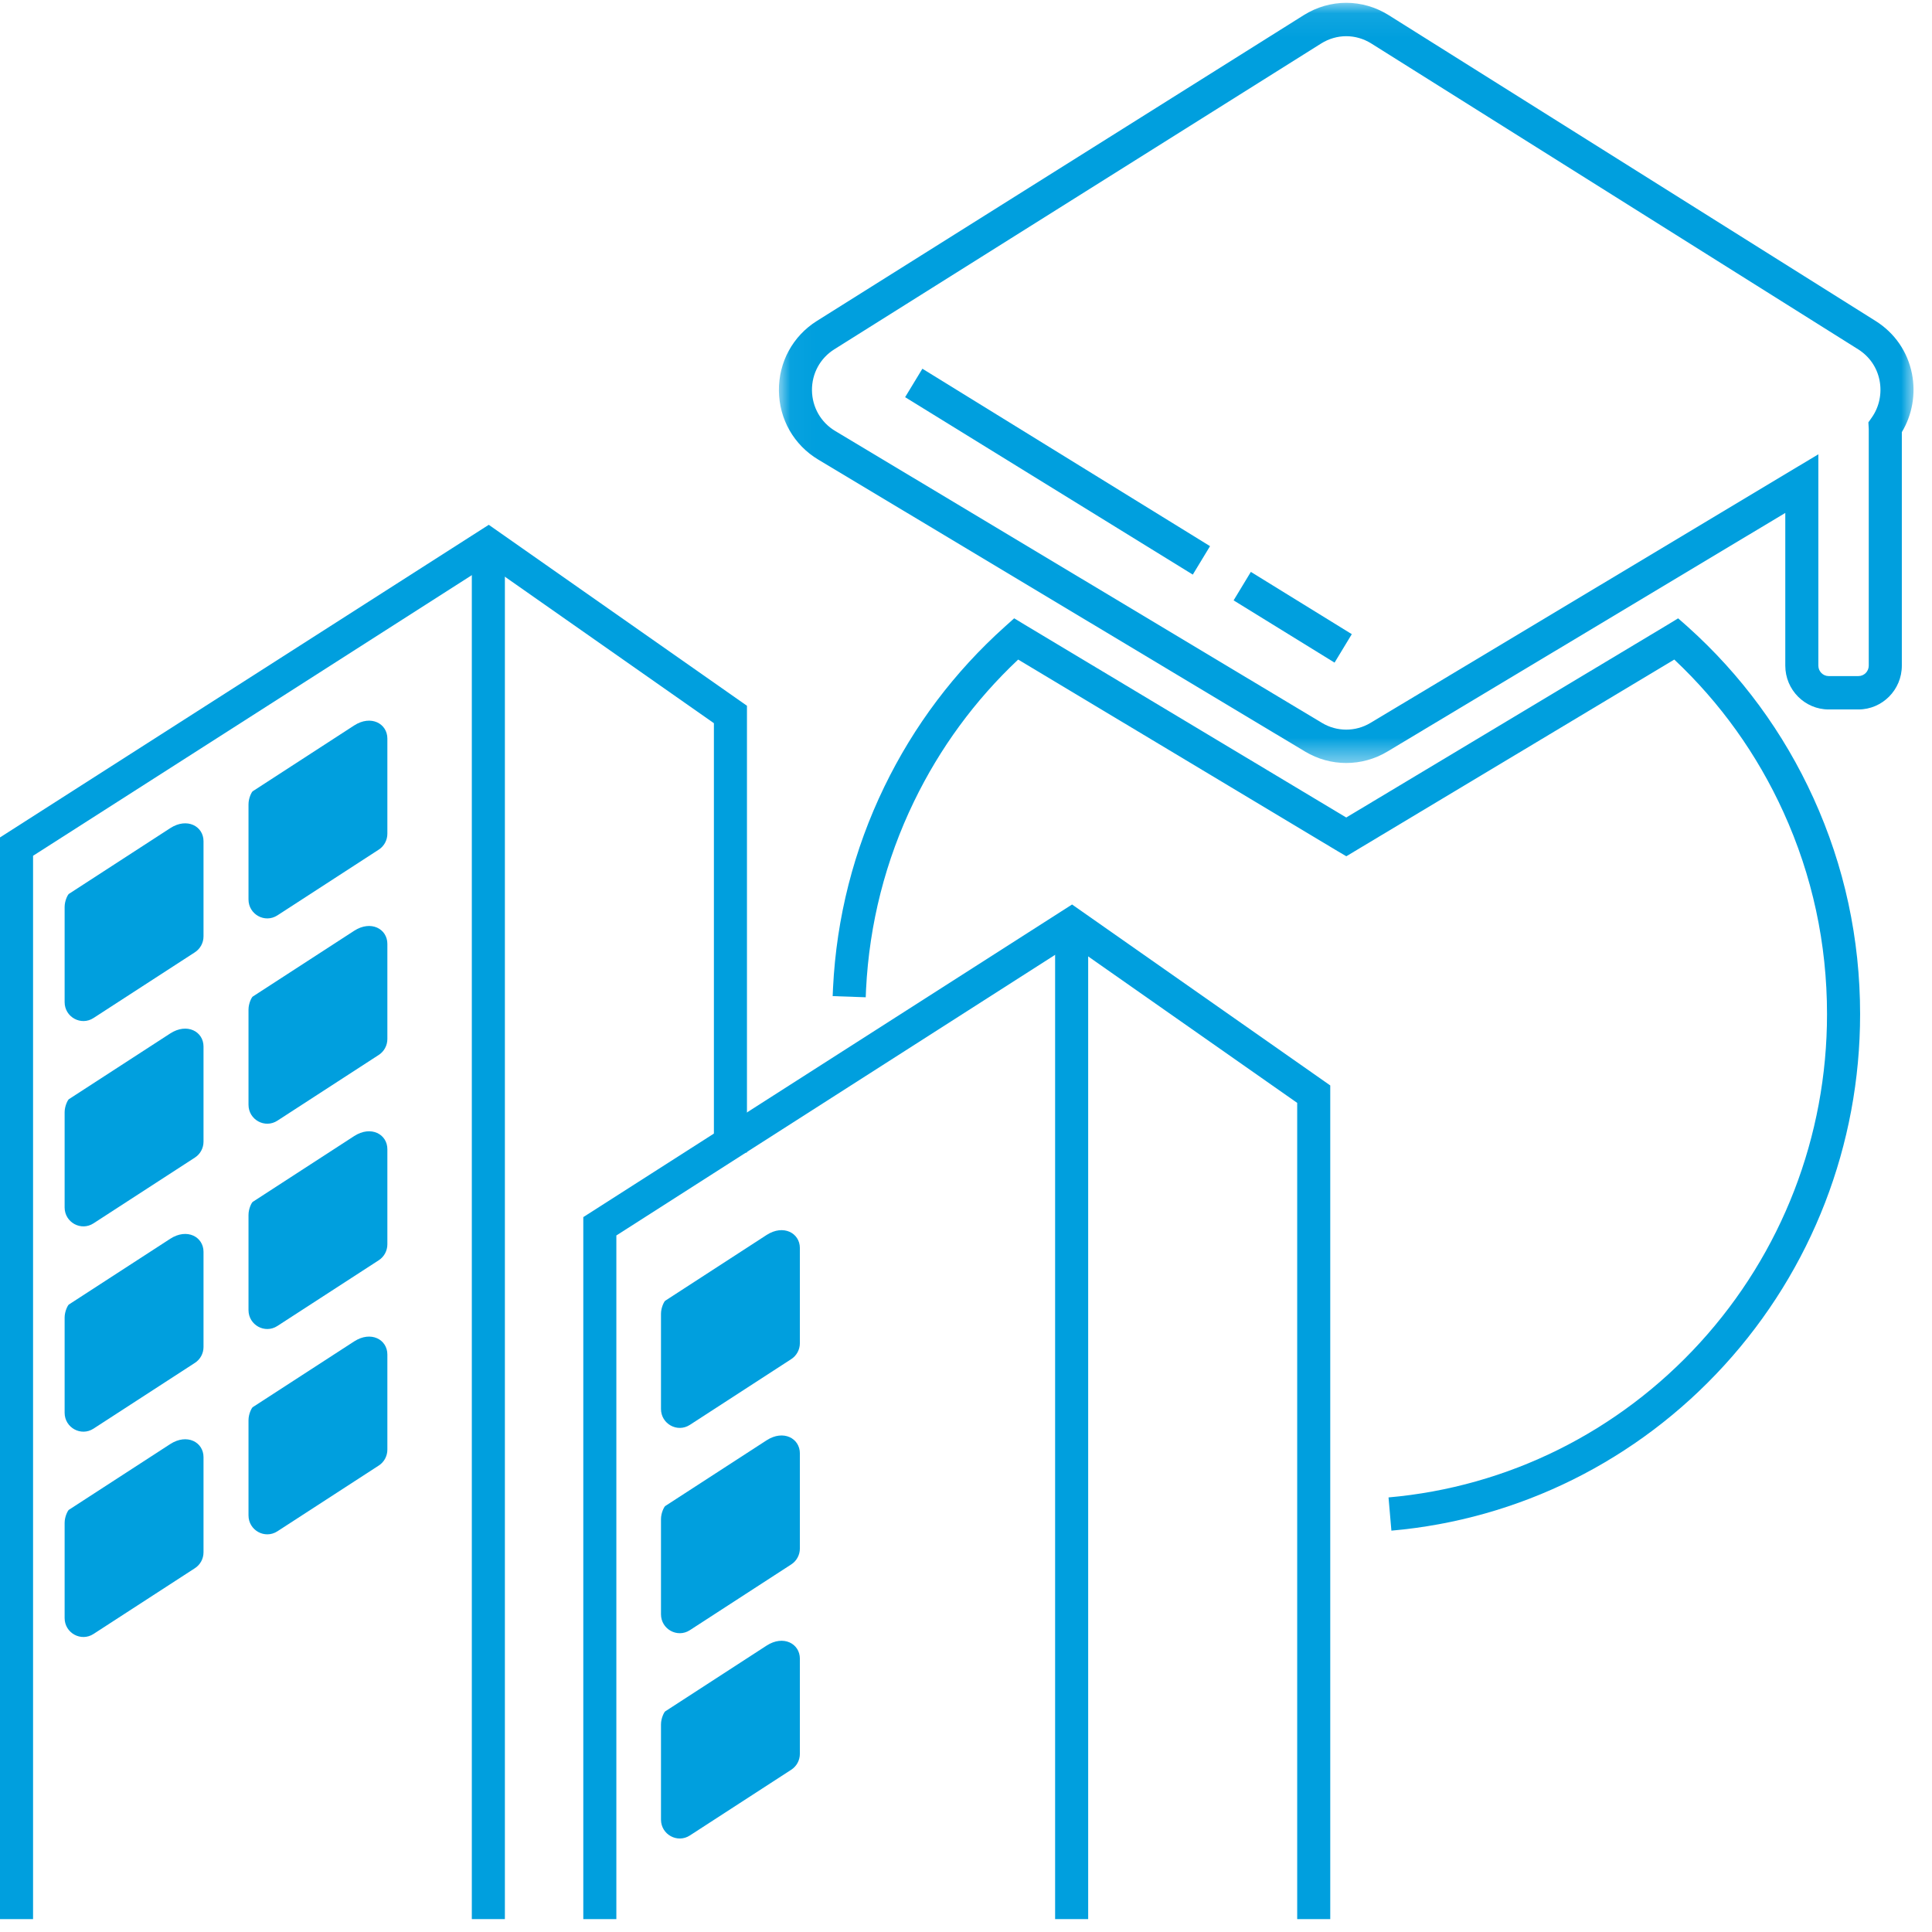 <?xml version="1.0" encoding="UTF-8"?>
<svg width="80px" height="80px" viewBox="0 0 80 80" version="1.1" xmlns="http://www.w3.org/2000/svg" xmlns:xlink="http://www.w3.org/1999/xlink">
    <!-- Generator: Sketch 52.2 (67145) - http://www.bohemiancoding.com/sketch -->
    <title>产业导师_icon 按下_slice</title>
    <desc>Created with Sketch.</desc>
    <defs>
        <polygon id="path-1" points="0.03 0.069 47.012 0.069 47.012 31.547 0.03 31.547"></polygon>
    </defs>
    <g id="Page-1" stroke="none" stroke-width="1" fill="none" fill-rule="evenodd">
        <g id="画板" transform="translate(-139, -35)">
            <g id="产业导师-icon-按下" transform="translate(139, 35)">
                <polygon id="Fill-1" fill="#009FDE" points="0 34.676 0 79.466 1.369 79.466 1.369 35.436 20.205 23.389 29.561 29.946 29.561 47.724 30.93 47.724 30.93 29.224 20.239 21.731"></polygon>
                <polygon id="Fill-2" fill="#009FDE" points="19.537 79.466 20.906 79.466 20.906 22.56 19.537 22.56"></polygon>
                <polygon id="Fill-3" fill="#009FDE" points="24.153 50.398 24.153 79.466 25.522 79.466 25.522 51.158 44.357 39.111 53.714 45.668 53.714 79.466 55.083 79.466 55.083 44.946 44.392 37.453"></polygon>
                <polygon id="Fill-4" fill="#009FDE" points="43.69 79.466 45.059 79.466 45.059 38.282 43.69 38.282"></polygon>
                <g id="Group-36" transform="translate(2.647, 0.047)">
                    <path d="M54.968,63.334 L54.849,61.958 C59.79,61.524 64.369,59.249 67.743,55.554 C71.137,51.838 73.006,47.005 73.006,41.948 C73.006,39.027 72.399,36.21 71.2,33.577 C70.111,31.184 68.592,29.062 66.682,27.264 L53.101,35.409 L52.747,35.201 L39.513,27.264 C37.724,28.948 36.274,30.923 35.2,33.141 C34.018,35.581 33.35,38.2 33.214,40.925 C33.209,41.033 33.204,41.14 33.201,41.248 L31.832,41.2 C31.836,41.085 31.841,40.97 31.847,40.855 C31.992,37.943 32.706,35.143 33.969,32.535 C35.194,30.005 36.877,27.771 38.97,25.895 L39.348,25.556 L39.779,25.817 L53.098,33.804 L66.413,25.818 L66.841,25.557 L67.222,25.892 C69.451,27.89 71.207,30.281 72.445,33.001 C73.726,35.816 74.376,38.826 74.376,41.948 C74.376,47.353 72.378,52.518 68.75,56.49 C65.144,60.439 60.25,62.87 54.968,63.334" id="Fill-5" fill="#009FDE"></path>
                    <g id="Group-9" transform="translate(29.576, 0)">
                        <mask id="mask-2" fill="white">
                            <use xlink:href="#path-1"></use>
                        </mask>
                        <g id="Clip-8"></g>
                        <path d="M23.521,1.452 C23.163,1.452 22.805,1.553 22.485,1.753 L2.324,14.417 C1.738,14.785 1.392,15.42 1.399,16.116 C1.407,16.813 1.765,17.441 2.358,17.797 L22.52,29.888 C23.137,30.258 23.905,30.258 24.523,29.888 L43.071,18.764 L43.071,27.516 C43.071,27.754 43.263,27.948 43.499,27.948 L44.73,27.948 C44.966,27.948 45.158,27.754 45.158,27.516 L45.158,17.717 L45.143,17.442 L45.282,17.244 C45.594,16.803 45.711,16.24 45.604,15.699 C45.498,15.164 45.183,14.709 44.719,14.417 L24.558,1.753 C24.238,1.553 23.88,1.452 23.521,1.452 M23.521,31.547 C22.933,31.547 22.345,31.39 21.82,31.075 L1.659,18.984 C0.651,18.38 0.042,17.313 0.03,16.131 C0.018,14.948 0.605,13.869 1.6,13.244 L21.761,0.581 C22.847,-0.101 24.196,-0.101 25.281,0.581 L45.442,13.244 C46.232,13.74 46.766,14.515 46.947,15.428 C47.112,16.262 46.959,17.131 46.528,17.847 L46.528,27.516 C46.528,28.516 45.721,29.33 44.73,29.33 L43.499,29.33 C42.508,29.33 41.702,28.516 41.702,27.516 L41.702,21.192 L25.223,31.075 C24.698,31.39 24.109,31.547 23.521,31.547" id="Fill-7" fill="#009FDE" mask="url(#mask-2)"></path>
                    </g>
                    <path d="M5.423,39.385 L1.225,42.107 C0.709,42.442 0.029,42.068 0.029,41.449 L0.029,37.509 C0.029,37.242 0.164,36.994 0.204,36.968 L4.402,34.245 C5.1,33.792 5.78,34.166 5.78,34.786 L5.78,38.726 C5.78,38.992 5.646,39.24 5.423,39.385" id="Fill-10" fill="#009FDE"></path>
                    <path d="M5.423,47.886 L1.225,50.609 C0.709,50.944 0.029,50.57 0.029,49.95 L0.029,46.01 C0.029,45.744 0.164,45.496 0.204,45.469 L4.402,42.746 C5.1,42.294 5.78,42.668 5.78,43.287 L5.78,47.227 C5.78,47.494 5.646,47.742 5.423,47.886" id="Fill-12" fill="#009FDE"></path>
                    <path d="M5.423,56.387 L1.225,59.11 C0.709,59.445 0.029,59.071 0.029,58.451 L0.029,54.512 C0.029,54.245 0.164,53.997 0.204,53.971 L4.402,51.248 C5.1,50.795 5.78,51.169 5.78,51.789 L5.78,55.729 C5.78,55.995 5.646,56.243 5.423,56.387" id="Fill-14" fill="#009FDE"></path>
                    <path d="M5.423,64.889 L1.225,67.612 C0.709,67.947 0.029,67.573 0.029,66.953 L0.029,63.013 C0.029,62.747 0.164,62.498 0.204,62.472 L4.402,59.749 C5.1,59.297 5.78,59.671 5.78,60.29 L5.78,64.23 C5.78,64.497 5.646,64.745 5.423,64.889" id="Fill-16" fill="#009FDE"></path>
                    <path d="M13.037,35.134 L8.839,37.857 C8.322,38.192 7.643,37.817 7.643,37.198 L7.643,33.258 C7.643,32.992 7.777,32.743 7.818,32.717 L12.016,29.994 C12.714,29.541 13.393,29.916 13.393,30.535 L13.393,34.475 C13.393,34.741 13.259,34.99 13.037,35.134" id="Fill-18" fill="#009FDE"></path>
                    <path d="M13.037,43.635 L8.839,46.358 C8.322,46.693 7.643,46.319 7.643,45.699 L7.643,41.759 C7.643,41.493 7.777,41.245 7.818,41.219 L12.016,38.496 C12.714,38.043 13.393,38.417 13.393,39.037 L13.393,42.976 C13.393,43.243 13.259,43.491 13.037,43.635" id="Fill-20" fill="#009FDE"></path>
                    <path d="M13.037,52.137 L8.839,54.859 C8.322,55.195 7.643,54.82 7.643,54.201 L7.643,50.261 C7.643,49.994 7.777,49.746 7.818,49.72 L12.016,46.997 C12.714,46.544 13.393,46.919 13.393,47.538 L13.393,51.478 C13.393,51.744 13.259,51.993 13.037,52.137" id="Fill-22" fill="#009FDE"></path>
                    <path d="M13.037,60.638 L8.839,63.361 C8.322,63.696 7.643,63.322 7.643,62.702 L7.643,58.762 C7.643,58.496 7.777,58.248 7.818,58.221 L12.016,55.499 C12.714,55.046 13.393,55.42 13.393,56.04 L13.393,59.979 C13.393,60.246 13.259,60.494 13.037,60.638" id="Fill-24" fill="#009FDE"></path>
                    <path d="M30.117,56.231 L25.919,58.954 C25.403,59.289 24.723,58.914 24.723,58.295 L24.723,54.355 C24.723,54.088 24.858,53.84 24.898,53.814 L29.096,51.091 C29.795,50.638 30.474,51.013 30.474,51.632 L30.474,55.572 C30.474,55.838 30.34,56.087 30.117,56.231" id="Fill-26" fill="#009FDE"></path>
                    <path d="M30.117,64.732 L25.919,67.455 C25.403,67.79 24.723,67.416 24.723,66.796 L24.723,62.856 C24.723,62.59 24.858,62.342 24.898,62.315 L29.096,59.593 C29.795,59.14 30.474,59.514 30.474,60.134 L30.474,64.073 C30.474,64.34 30.34,64.588 30.117,64.732" id="Fill-28" fill="#009FDE"></path>
                    <path d="M30.117,73.234 L25.919,75.956 C25.403,76.291 24.723,75.917 24.723,75.298 L24.723,71.358 C24.723,71.091 24.858,70.843 24.898,70.817 L29.096,68.094 C29.795,67.641 30.474,68.015 30.474,68.635 L30.474,72.575 C30.474,72.841 30.34,73.09 30.117,73.234" id="Fill-30" fill="#009FDE"></path>
                    <polygon id="Fill-32" fill="#009FDE" points="46.744 23.746 34.832 16.399 35.547 15.221 47.458 22.568"></polygon>
                    <polygon id="Fill-34" fill="#009FDE" points="52.614 27.391 48.434 24.813 49.148 23.634 53.328 26.212"></polygon>
                </g>
            </g>
        </g>
    </g>
</svg>
